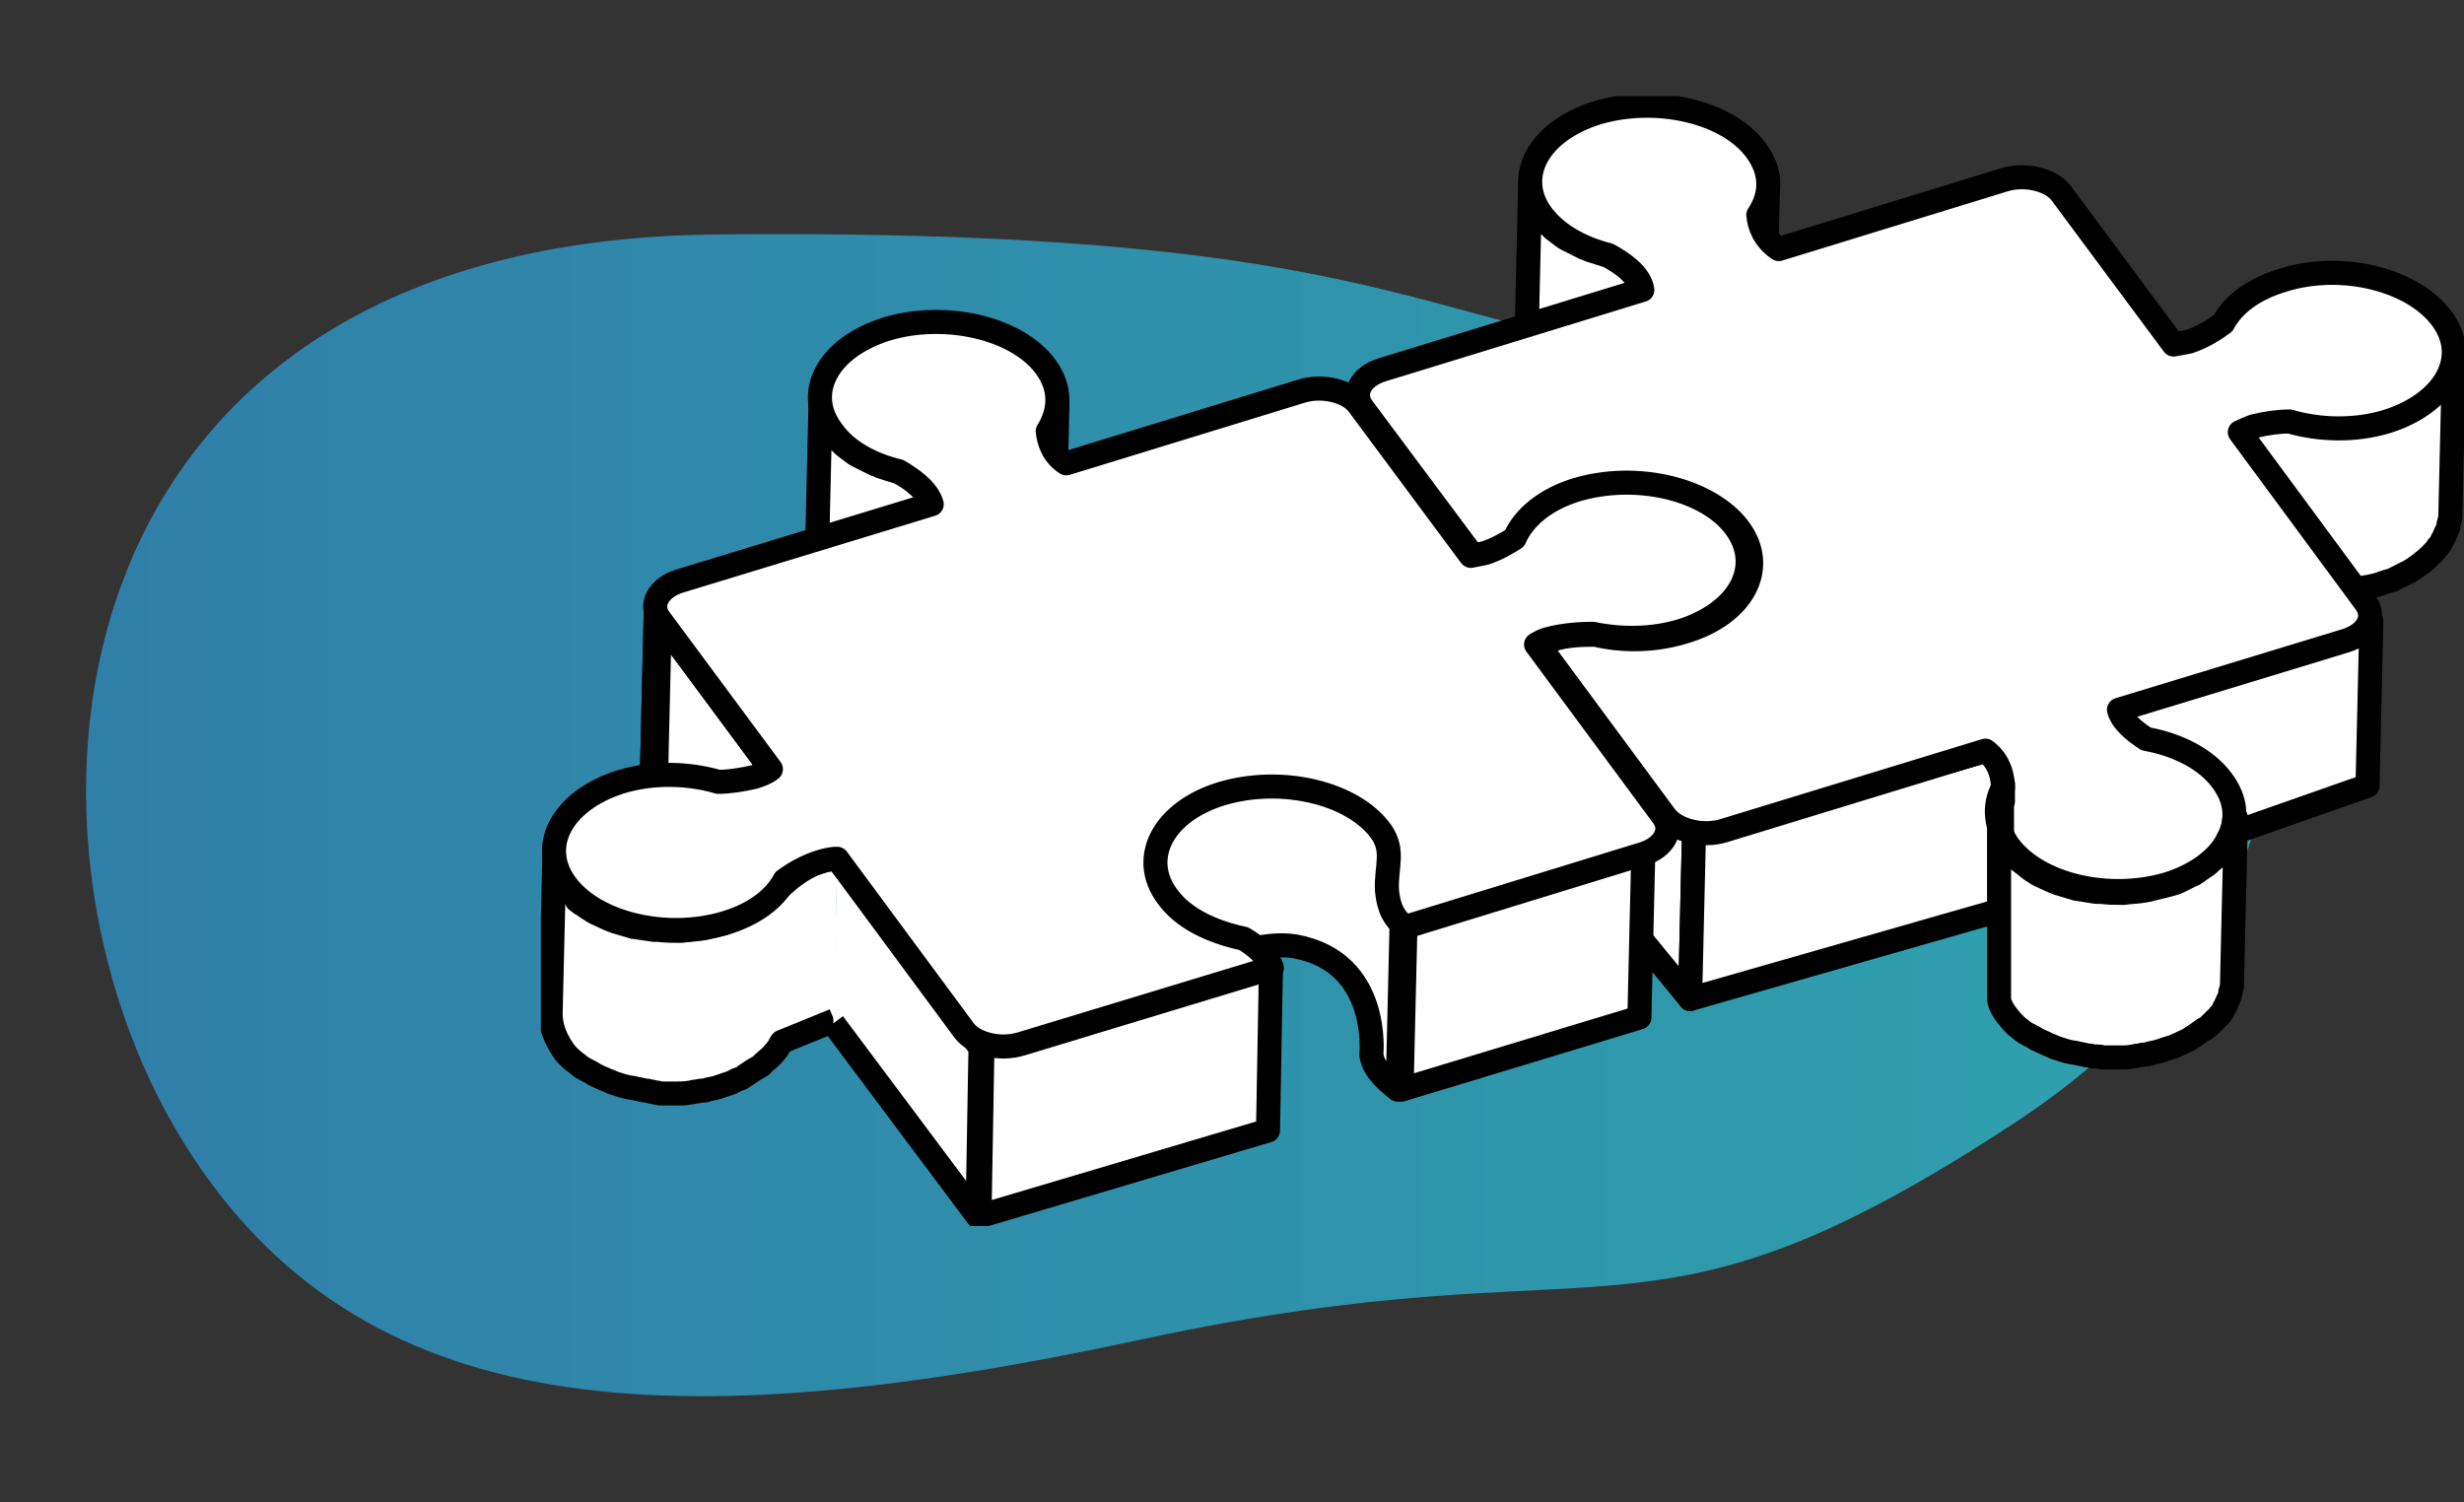 <svg width="205" height="125" viewBox="0 0 205 125" fill="none" xmlns="http://www.w3.org/2000/svg">
	<rect x="0" y="0" width="205" height="125" fill="#333333" stroke="none"/>
	<linearGradient id="grad1" x1="0%" y1="0%" x2="100%" y2="0%">
      <stop offset="0%" style="stop-color:rgb(46, 172, 243);stop-opacity:0.61" />
      <stop offset="100%" style="stop-color:rgb(43, 239, 252);stop-opacity:0.61" />
    </linearGradient>
<path d="M15.343 95.163C29.947 118.56 55.993 119.834 94.983 111.442C134.828 102.866 136.313 113.88 167.36 93.592C205.795 68.478 186.7 29.629 154.687 30.155C117.452 30.766 125.695 18.824 59.474 19.509C3.8 20.084 -0.921 69.109 15.343 95.163Z" fill="url(#grad1)"/>
<g clip-path="url(#clip0)">
<path d="M146.855 16.59C146.855 16.671 146.774 16.752 146.774 16.833C146.612 17.157 146.45 17.562 146.288 17.886L145.963 31.5C146.125 31.257 146.206 31.095 146.288 30.852C146.369 30.69 146.369 30.609 146.45 30.447C146.45 30.366 146.531 30.285 146.531 30.203C146.531 30.122 146.612 30.122 146.612 30.041C146.693 29.798 146.693 29.555 146.774 29.231C146.774 29.15 146.774 29.069 146.774 28.988L147.098 15.293C147.098 15.779 147.017 16.184 146.855 16.59Z" fill="white" stroke="black" stroke-width="2" stroke-miterlimit="10" stroke-linejoin="round"/>
<path d="M133.799 21.29C133.312 21.128 132.745 20.966 132.258 20.803C132.096 20.723 131.934 20.642 131.853 20.642C131.528 20.479 131.204 20.317 130.879 20.155C130.717 20.074 130.555 19.993 130.393 19.912C130.069 19.75 129.825 19.507 129.582 19.345C129.501 19.264 129.339 19.183 129.258 19.102C128.933 18.778 128.609 18.453 128.284 18.129C127.555 17.157 127.23 16.185 127.311 15.212L126.987 28.907C126.987 29.879 127.311 30.852 127.96 31.824C128.203 32.148 128.528 32.553 128.933 32.797C129.014 32.878 129.176 32.959 129.258 33.121C129.501 33.364 129.825 33.526 130.069 33.688C130.231 33.769 130.393 33.85 130.555 33.931C130.879 34.093 131.204 34.255 131.528 34.417C131.69 34.498 131.853 34.579 131.934 34.579C132.015 34.579 132.096 34.66 132.096 34.66C132.501 34.822 132.988 34.985 133.393 35.066C134.448 35.633 135.988 36.686 136.232 37.983L136.556 24.288C136.475 22.91 134.853 21.857 133.799 21.29Z" fill="white" stroke="black" stroke-width="2" stroke-miterlimit="10" stroke-linejoin="round"/>
<path d="M204.108 30.041C204.108 30.122 204.108 30.285 204.027 30.366C203.946 30.528 203.946 30.69 203.865 30.852C203.784 30.933 203.784 31.095 203.703 31.176C203.621 31.257 203.621 31.338 203.54 31.419C203.459 31.581 203.297 31.824 203.216 31.986C203.054 32.229 202.892 32.391 202.729 32.553L202.648 32.635C202.405 32.878 202.162 33.04 201.919 33.283C201.594 33.526 201.27 33.769 200.864 34.012C200.783 34.093 200.702 34.093 200.54 34.174C200.216 34.336 199.891 34.498 199.567 34.66C199.242 34.822 198.918 34.904 198.594 34.984C198.026 35.147 197.377 35.309 196.81 35.39C196.647 35.39 196.485 35.471 196.323 35.471C195.755 35.552 195.107 35.552 194.539 35.552C194.458 35.552 194.377 35.552 194.296 35.552C193.728 35.552 193.079 35.471 192.512 35.39C192.43 35.39 192.43 35.39 192.349 35.39C188.132 34.336 186.592 36.038 185.943 35.876L190.079 48.679C190.241 48.76 190.484 48.76 190.646 48.841C191.052 48.922 191.538 49.004 191.944 49.084H192.025C192.106 49.084 192.106 49.084 192.187 49.084C192.512 49.166 192.836 49.166 193.241 49.166C193.485 49.166 193.728 49.166 193.971 49.166C194.052 49.166 194.133 49.166 194.215 49.166C194.296 49.166 194.296 49.166 194.377 49.166C194.782 49.166 195.188 49.166 195.593 49.084C195.755 49.084 195.836 49.084 195.918 49.004C196.08 49.004 196.242 48.922 196.404 48.922C196.566 48.922 196.81 48.841 196.972 48.841C197.377 48.76 197.783 48.679 198.188 48.517C198.431 48.436 198.675 48.355 198.999 48.274C199.08 48.274 199.161 48.193 199.161 48.193C199.486 48.031 199.81 47.869 200.134 47.707C200.216 47.626 200.378 47.626 200.459 47.545C200.864 47.302 201.189 47.059 201.513 46.816C201.513 46.816 201.594 46.816 201.594 46.734C201.837 46.572 202.081 46.329 202.243 46.167L202.324 46.086C202.486 45.924 202.648 45.762 202.811 45.519C202.811 45.519 202.811 45.438 202.892 45.438C203.054 45.276 203.135 45.033 203.216 44.871C203.297 44.79 203.297 44.709 203.378 44.628C203.378 44.628 203.378 44.628 203.378 44.547C203.459 44.466 203.459 44.303 203.54 44.222C203.621 44.06 203.621 43.979 203.703 43.817V43.736C203.703 43.655 203.703 43.574 203.784 43.412C203.784 43.25 203.865 43.169 203.865 43.007C203.865 42.926 203.865 42.845 203.865 42.764L204.189 29.069C204.189 29.636 204.108 29.879 204.108 30.041Z" fill="white" stroke="black" stroke-width="2" stroke-miterlimit="10" stroke-linejoin="round"/>
<path d="M113.363 33.931C113.12 33.607 112.957 33.202 112.957 32.878L112.633 46.572C112.633 46.897 112.714 47.302 113.039 47.626L122.283 60.105L122.608 46.41L113.363 33.931Z" fill="white" stroke="black" stroke-width="2" stroke-miterlimit="10" stroke-linejoin="round"/>
<path d="M144.585 43.979C144.341 43.574 144.017 43.25 143.611 42.926C143.53 42.845 143.368 42.764 143.287 42.683C143.044 42.44 142.719 42.278 142.395 42.035C142.233 41.953 142.071 41.873 141.99 41.791C141.665 41.629 141.26 41.467 140.935 41.305C140.773 41.224 140.692 41.224 140.53 41.143C140.449 41.143 140.449 41.062 140.368 41.062C139.881 40.9 139.394 40.738 138.908 40.657H138.827C138.421 40.576 138.097 40.495 137.691 40.414C137.529 40.414 137.367 40.414 137.286 40.333C137.124 40.333 137.043 40.333 136.881 40.252C136.718 40.252 136.637 40.252 136.475 40.252C136.07 40.252 135.664 40.252 135.259 40.252H135.178C135.096 40.252 135.015 40.252 134.934 40.252C134.61 40.252 134.286 40.252 133.961 40.333C133.799 40.333 133.637 40.414 133.475 40.414C133.312 40.414 133.15 40.495 132.907 40.495C132.745 40.495 132.664 40.495 132.501 40.576C132.096 40.657 131.69 40.738 131.285 40.9C131.042 40.981 130.798 41.062 130.555 41.143C130.312 41.224 130.069 41.386 129.825 41.467C129.663 41.548 129.501 41.629 129.339 41.71C128.933 41.953 128.528 42.197 128.122 42.44C128.041 42.44 128.041 42.521 127.96 42.521C127.555 42.845 127.23 43.169 126.987 43.574L126.906 43.655L126.825 43.736C126.582 44.06 126.419 44.303 126.257 44.628C126.257 44.709 126.176 44.79 126.176 44.79C125.933 44.952 125.608 45.195 125.203 45.357C125.122 45.438 124.96 45.438 124.797 45.519C124.473 45.681 124.149 45.843 123.743 46.005C123.338 46.086 122.932 46.248 122.527 46.248L122.202 59.943C122.446 59.943 122.608 59.862 122.77 59.862C123.013 59.781 123.176 59.781 123.419 59.7C123.581 59.619 123.743 59.619 123.905 59.538C124.149 59.457 124.311 59.376 124.554 59.214C124.716 59.133 124.797 59.133 124.96 59.052C125.284 58.89 125.608 58.647 125.933 58.484C126.095 58.079 126.338 57.674 126.663 57.269L126.744 57.188C127.068 56.864 127.392 56.459 127.798 56.135C127.879 56.135 127.879 56.053 127.96 56.053C128.285 55.81 128.69 55.486 129.177 55.324C129.339 55.243 129.501 55.162 129.663 55.081C130.15 54.838 130.555 54.676 131.123 54.514C131.69 54.352 132.177 54.271 132.745 54.109C132.907 54.109 133.069 54.028 133.312 54.028C133.799 53.947 134.286 53.947 134.772 53.866C134.853 53.866 134.934 53.866 135.015 53.866C135.583 53.866 136.151 53.866 136.637 53.947C136.799 53.947 136.881 53.947 137.043 54.028C137.529 54.109 138.097 54.19 138.584 54.271H138.665C139.232 54.433 139.719 54.595 140.287 54.757C140.449 54.838 140.53 54.838 140.692 54.919C141.016 55.081 141.422 55.243 141.746 55.405C141.908 55.486 142.071 55.567 142.152 55.648C142.476 55.81 142.719 56.053 143.044 56.216C143.125 56.297 143.287 56.378 143.368 56.459C143.693 56.783 144.017 57.107 144.341 57.512C145.071 58.484 145.395 59.457 145.314 60.429L145.639 46.734C145.639 45.924 145.314 44.952 144.585 43.979Z" fill="white" stroke="black" stroke-width="2" stroke-miterlimit="10" stroke-linejoin="round"/>
<path d="M197.296 51.678L196.972 65.373L175.968 72.747L176.293 59.052L197.296 51.678Z" fill="white" stroke="black" stroke-width="2" stroke-miterlimit="10" stroke-linejoin="round"/>
<path d="M140.935 69.424L140.611 83.119L127.717 67.398L127.96 53.703L140.935 69.424Z" fill="white" stroke="black" stroke-width="2" stroke-miterlimit="10" stroke-linejoin="round"/>
<path d="M166.967 61.969L166.642 75.664L140.611 83.119L140.935 69.424L166.967 61.969Z" fill="white" stroke="black" stroke-width="2" stroke-miterlimit="10" stroke-linejoin="round"/>
<path d="M145.395 47.464C145.395 47.545 145.395 47.626 145.314 47.788C145.314 47.95 145.233 48.112 145.152 48.274C145.071 48.355 145.071 48.517 144.99 48.598C144.909 48.679 144.909 48.76 144.828 48.922C144.747 49.085 144.584 49.328 144.503 49.49C144.341 49.733 144.179 49.895 144.017 50.057L143.936 50.138C143.692 50.381 143.449 50.543 143.206 50.786C142.882 51.029 142.476 51.273 142.152 51.516C142.071 51.597 141.989 51.597 141.827 51.678C141.503 51.84 141.179 52.002 140.854 52.164C140.53 52.326 140.205 52.407 139.881 52.488C139.394 52.65 138.827 52.731 138.259 52.893C138.097 52.893 137.935 52.974 137.773 52.974C137.286 53.055 136.799 53.055 136.394 53.136C136.313 53.136 136.232 53.136 136.151 53.136C135.583 53.136 135.096 53.136 134.529 53.055C134.367 53.055 134.285 53.055 134.123 52.974C133.556 52.893 133.069 52.812 132.501 52.731L132.177 66.345C132.501 66.426 132.907 66.507 133.231 66.507C133.393 66.507 133.556 66.507 133.718 66.588C133.88 66.588 133.961 66.588 134.123 66.669C134.204 66.669 134.367 66.669 134.448 66.669C134.853 66.669 135.259 66.669 135.664 66.669H135.745C135.826 66.669 135.907 66.669 135.988 66.669C136.313 66.669 136.556 66.669 136.88 66.588C137.043 66.588 137.205 66.507 137.367 66.507C137.529 66.507 137.691 66.426 137.935 66.426C138.097 66.426 138.178 66.426 138.34 66.345C138.746 66.264 139.151 66.183 139.557 66.021C139.8 65.94 140.043 65.859 140.368 65.778C140.449 65.778 140.53 65.697 140.53 65.697C140.854 65.535 141.179 65.373 141.503 65.21C141.584 65.129 141.746 65.129 141.827 65.048C142.233 64.805 142.557 64.562 142.882 64.319C142.882 64.319 142.882 64.319 142.963 64.319C143.206 64.157 143.449 63.914 143.611 63.752L143.692 63.671C143.855 63.509 144.017 63.347 144.098 63.185C144.098 63.185 144.098 63.103 144.179 63.103C144.341 62.941 144.422 62.698 144.503 62.536C144.584 62.455 144.584 62.374 144.666 62.293C144.666 62.293 144.666 62.293 144.666 62.212C144.747 62.131 144.747 61.969 144.828 61.888C144.909 61.726 144.909 61.645 144.99 61.483V61.402C144.99 61.321 144.99 61.24 145.071 61.078C145.071 60.916 145.152 60.835 145.152 60.672C145.152 60.592 145.152 60.51 145.152 60.429L145.477 46.735C145.395 47.059 145.395 47.221 145.395 47.464Z" fill="white" stroke="black" stroke-width="2" stroke-miterlimit="10" stroke-linejoin="round"/>
<path d="M130.717 66.426C131.123 66.426 131.447 66.345 131.771 66.345C131.934 66.345 132.096 66.345 132.177 66.345L132.501 52.65C132.42 52.65 132.339 52.65 132.177 52.65C132.096 52.65 132.096 52.65 132.015 52.65C131.69 52.65 131.366 52.65 130.96 52.731C130.879 52.731 130.879 52.731 130.879 52.731C130.555 52.731 130.15 52.812 129.825 52.893H129.744C129.501 52.974 129.176 52.974 128.933 53.055C128.771 53.136 128.69 53.136 128.528 53.217C128.284 53.298 128.041 53.379 127.798 53.541L127.473 67.236C127.798 67.074 128.203 66.912 128.609 66.75C128.852 66.669 129.176 66.588 129.501 66.507C129.825 66.426 130.231 66.345 130.555 66.345C130.636 66.426 130.636 66.426 130.717 66.426Z" fill="white" stroke="black" stroke-width="2" stroke-miterlimit="10" stroke-linejoin="round"/>
<path d="M132.907 9.378C137.854 7.919 143.774 9.297 146.125 12.538C147.423 14.321 147.423 16.184 146.287 17.886C146.369 18.778 146.774 19.912 147.99 20.723L166.723 14.969C168.507 14.402 170.697 14.969 171.508 16.104L180.834 28.664C181.32 28.583 181.726 28.502 182.131 28.421C183.348 28.016 184.321 27.367 184.97 26.881C185.781 25.341 187.484 24.045 189.917 23.316C194.782 21.776 200.702 23.235 203.135 26.476C205.568 29.717 203.459 33.526 198.594 35.066C195.918 35.876 192.998 35.795 190.484 35.066C189.592 35.066 188.457 35.228 187.484 35.471C187.078 35.633 186.673 35.795 186.348 35.957L196.81 50.138C197.702 51.353 196.972 52.731 195.188 53.298L176.293 59.052C176.536 60.024 177.671 60.916 178.563 61.483C181.239 61.969 183.591 63.184 184.889 64.967C187.321 68.209 185.213 72.017 180.347 73.557C175.401 75.016 169.562 73.638 167.129 70.397C165.994 68.776 165.831 67.074 166.642 65.534C166.642 64.724 166.399 63.347 165.183 62.455L143.449 69.1C141.665 69.667 139.476 69.1 138.583 67.966L128.041 53.703C128.366 53.541 128.771 53.379 129.177 53.217C130.393 52.812 131.853 52.812 132.745 52.812C135.096 53.379 137.773 53.298 140.124 52.569C145.071 51.11 147.098 47.221 144.666 43.979C142.233 40.738 136.313 39.36 131.447 40.819C128.771 41.629 126.987 43.169 126.257 44.871C125.689 45.276 124.878 45.762 123.824 46.086C123.419 46.167 123.013 46.329 122.608 46.329L113.363 33.931C112.471 32.716 113.201 31.338 114.985 30.771L136.637 24.126C136.475 22.829 134.853 21.776 133.799 21.209C131.528 20.641 129.501 19.507 128.284 17.886C125.933 14.726 127.96 10.917 132.907 9.378Z" fill="white" stroke="black" stroke-width="2" stroke-miterlimit="10" stroke-linejoin="round"/>
<path d="M87.737 34.579C87.737 34.66 87.656 34.741 87.656 34.822C87.494 35.147 87.332 35.552 87.169 35.876L86.845 49.571C87.007 49.409 87.088 49.166 87.169 48.922C87.25 48.76 87.25 48.679 87.332 48.517C87.332 48.436 87.413 48.355 87.413 48.274C87.413 48.193 87.494 48.193 87.494 48.112C87.575 47.869 87.575 47.626 87.656 47.302C87.656 47.221 87.656 47.14 87.656 47.059L87.98 33.445C87.98 33.85 87.899 34.174 87.737 34.579Z" fill="white" stroke="black" stroke-width="2" stroke-miterlimit="10" stroke-linejoin="round"/>
<path d="M74.762 39.279C74.194 39.117 73.708 38.955 73.221 38.793C73.059 38.712 72.897 38.631 72.816 38.631C72.491 38.469 72.167 38.307 71.843 38.145C71.68 38.064 71.518 37.983 71.356 37.902C71.032 37.74 70.788 37.497 70.545 37.334C70.464 37.254 70.302 37.172 70.221 37.091C69.896 36.767 69.572 36.443 69.248 36.119C68.518 35.147 68.193 34.174 68.274 33.202L67.95 46.897C67.95 47.869 68.274 48.841 68.923 49.814C69.166 50.138 69.491 50.543 69.896 50.786C69.977 50.867 70.139 50.948 70.221 51.029C70.464 51.273 70.788 51.434 71.032 51.597C71.194 51.678 71.356 51.759 71.518 51.84C71.843 52.002 72.167 52.164 72.491 52.326C72.653 52.407 72.816 52.488 72.897 52.488C72.978 52.488 73.059 52.569 73.059 52.569C73.464 52.731 73.951 52.893 74.438 52.974C75.411 53.46 76.951 54.514 77.195 55.729L77.519 42.035C77.195 40.819 75.735 39.766 74.762 39.279Z" fill="white" stroke="black" stroke-width="2" stroke-miterlimit="10" stroke-linejoin="round"/>
<path d="M54.246 64.157L54.571 50.462C54.571 50.786 54.652 51.191 54.895 51.516L54.571 65.21C54.327 64.805 54.246 64.481 54.246 64.157Z" fill="white"/>
<path d="M54.894 51.516L54.569 65.21C54.326 64.886 54.164 64.481 54.245 64.157L54.569 50.462C54.488 50.786 54.65 51.191 54.894 51.516Z" fill="white" stroke="black" stroke-width="2" stroke-miterlimit="10" stroke-linejoin="round"/>
<path d="M54.246 64.157L54.571 50.462C54.571 50.786 54.652 51.191 54.895 51.516L54.571 65.21C54.327 64.805 54.246 64.481 54.246 64.157Z" stroke="black" stroke-width="2" stroke-miterlimit="10" stroke-linejoin="round"/>
<path d="M54.894 51.516L54.569 65.21L63.814 77.69L64.138 63.995L54.894 51.516Z" fill="white" stroke="black" stroke-width="2" stroke-miterlimit="10" stroke-linejoin="round"/>
<path d="M116.931 76.96L116.607 90.655L136.394 84.659L136.718 70.964L116.931 76.96Z" fill="white" stroke="black" stroke-width="2" stroke-miterlimit="10" stroke-linejoin="round"/>
<path d="M115.796 75.664L115.877 72.017C115.877 71.045 115.553 70.073 114.904 69.1C114.661 68.695 114.336 68.371 113.931 68.047C113.85 67.966 113.687 67.885 113.606 67.803C113.363 67.56 113.039 67.398 112.714 67.155C112.552 67.074 112.39 66.993 112.309 66.912C111.984 66.75 111.579 66.588 111.255 66.426C111.092 66.345 111.011 66.345 110.849 66.264C110.768 66.264 110.768 66.183 110.687 66.183C110.2 66.021 109.714 65.859 109.227 65.778H109.146C108.741 65.697 108.416 65.616 108.011 65.534C107.849 65.534 107.686 65.534 107.605 65.454C107.443 65.454 107.362 65.454 107.2 65.373C107.038 65.373 106.957 65.373 106.794 65.291C106.389 65.291 105.983 65.291 105.578 65.291H105.497C105.416 65.291 105.335 65.291 105.254 65.291C104.929 65.291 104.605 65.291 104.28 65.373C104.118 65.373 103.956 65.454 103.794 65.454C103.632 65.454 103.469 65.534 103.226 65.534C103.064 65.534 102.983 65.534 102.821 65.616C102.415 65.697 102.01 65.778 101.604 65.94C101.361 66.021 101.118 66.102 100.793 66.183C100.712 66.183 100.712 66.264 100.631 66.264C100.307 66.426 99.901 66.588 99.577 66.75C99.496 66.831 99.415 66.831 99.334 66.912C98.928 67.155 98.604 67.398 98.279 67.641H98.198C97.955 67.803 97.712 68.047 97.549 68.209L97.468 68.29C97.306 68.452 97.144 68.614 96.982 68.857C96.982 68.857 96.982 68.938 96.901 68.938C96.739 69.1 96.657 69.343 96.576 69.505C96.495 69.586 96.495 69.667 96.414 69.748C96.414 69.748 96.414 69.748 96.414 69.829C96.333 69.91 96.333 70.073 96.252 70.153C96.171 70.316 96.171 70.397 96.09 70.559V70.64C96.09 70.721 96.09 70.802 96.009 70.964C96.009 71.126 95.928 71.207 95.928 71.369C95.928 71.45 95.928 71.531 95.928 71.612L95.603 85.307C95.603 85.064 95.684 84.902 95.684 84.659C95.684 84.578 95.684 84.497 95.766 84.335C95.847 84.172 95.847 84.01 95.928 83.848C96.009 83.767 96.009 83.605 96.09 83.524C96.171 83.443 96.171 83.362 96.252 83.281C96.333 83.119 96.495 82.876 96.576 82.714C96.739 82.471 96.901 82.309 97.063 82.066L97.144 81.984C97.387 81.741 97.631 81.579 97.874 81.336C98.198 81.093 98.604 80.85 98.928 80.607C99.009 80.526 99.09 80.526 99.171 80.445C99.496 80.283 99.82 80.121 100.226 79.959C100.55 79.797 100.874 79.716 101.199 79.635C101.766 79.472 102.253 79.391 102.821 79.229C102.983 79.229 103.145 79.148 103.307 79.148C103.794 79.067 105.821 78.419 107.767 78.743C114.904 80.04 114.093 87.738 114.093 87.738C114.255 88.873 115.066 89.683 116.282 90.655L116.607 76.96C116.364 76.636 116.039 76.15 115.796 75.664Z" fill="white" stroke="black" stroke-width="2" stroke-miterlimit="10" stroke-linejoin="round"/>
<path d="M69.653 71.45C67.139 71.45 64.868 73.881 64.544 74.205C64.463 74.286 64.463 74.286 64.382 74.367C64.138 74.61 63.814 74.935 63.49 75.178C63.328 75.34 63.165 75.421 63.003 75.502C62.76 75.664 62.517 75.826 62.192 75.988C61.949 76.069 61.787 76.15 61.543 76.312C61.138 76.474 60.733 76.636 60.327 76.798C59.759 76.96 59.273 77.041 58.705 77.204C58.543 77.204 58.381 77.285 58.137 77.285C57.651 77.366 57.164 77.366 56.678 77.447C56.597 77.447 56.516 77.447 56.516 77.447C55.948 77.447 55.38 77.447 54.813 77.366C54.65 77.366 54.569 77.366 54.407 77.366C53.839 77.285 53.353 77.204 52.785 77.123H52.704C52.136 76.96 51.65 76.798 51.082 76.636C50.92 76.555 50.839 76.555 50.677 76.474C50.352 76.312 49.947 76.15 49.623 75.988C49.46 75.907 49.298 75.826 49.217 75.745C48.893 75.583 48.649 75.34 48.325 75.178C48.244 75.097 48.082 75.016 48.001 74.935C47.757 74.367 47.433 73.962 47.109 73.638C46.379 72.666 46.054 71.693 46.135 70.721L45.811 84.335C45.811 85.307 46.135 86.279 46.784 87.252C47.028 87.657 47.352 87.981 47.757 88.305C47.838 88.386 48.001 88.467 48.082 88.548C48.325 88.791 48.649 88.954 48.974 89.116C49.136 89.197 49.298 89.278 49.379 89.359C49.704 89.521 50.028 89.683 50.433 89.845C50.596 89.926 50.677 89.926 50.839 90.007C50.92 90.007 50.92 90.088 51.001 90.088C51.488 90.25 51.974 90.412 52.461 90.493H52.542C52.947 90.574 53.272 90.655 53.677 90.736C53.839 90.736 53.92 90.736 54.083 90.817C54.245 90.817 54.326 90.817 54.488 90.898C54.65 90.898 54.731 90.898 54.894 90.979C55.299 90.979 55.705 90.979 56.11 90.979H56.191C56.272 90.979 56.353 90.979 56.434 90.979C56.759 90.979 57.083 90.979 57.408 90.898C57.57 90.898 57.732 90.817 57.894 90.817C58.056 90.817 58.218 90.736 58.462 90.736C58.624 90.736 58.705 90.736 58.867 90.655C59.273 90.574 59.678 90.493 60.084 90.331C60.327 90.25 60.57 90.169 60.814 90.088C60.976 90.007 61.138 89.926 61.3 89.845C61.543 89.764 61.787 89.683 61.949 89.521C62.192 89.359 62.435 89.197 62.679 89.035C62.841 88.954 63.084 88.791 63.246 88.71C63.328 88.629 63.409 88.629 63.409 88.548C63.652 88.305 63.895 88.143 64.138 87.9C64.219 87.819 64.219 87.819 64.301 87.738C64.382 87.576 64.544 87.495 64.625 87.333C64.787 87.171 64.868 86.928 65.031 86.685L69.41 84.902" fill="white"/>
<path d="M69.653 71.45C67.139 71.45 64.868 73.881 64.544 74.205C64.463 74.286 64.463 74.286 64.382 74.367C64.138 74.61 63.814 74.935 63.49 75.178C63.328 75.34 63.165 75.421 63.003 75.502C62.76 75.664 62.517 75.826 62.192 75.988C61.949 76.069 61.787 76.15 61.543 76.312C61.138 76.474 60.733 76.636 60.327 76.798C59.759 76.96 59.273 77.041 58.705 77.204C58.543 77.204 58.381 77.285 58.137 77.285C57.651 77.366 57.164 77.366 56.678 77.447C56.597 77.447 56.516 77.447 56.516 77.447C55.948 77.447 55.38 77.447 54.813 77.366C54.65 77.366 54.569 77.366 54.407 77.366C53.839 77.285 53.353 77.204 52.785 77.123H52.704C52.136 76.96 51.65 76.798 51.082 76.636C50.92 76.555 50.839 76.555 50.677 76.474C50.352 76.312 49.947 76.15 49.623 75.988C49.46 75.907 49.298 75.826 49.217 75.745C48.893 75.583 48.649 75.34 48.325 75.178C48.244 75.097 48.082 75.016 48.001 74.935C47.757 74.367 47.433 73.962 47.109 73.638C46.379 72.666 46.054 71.693 46.135 70.721L45.811 84.335C45.811 85.307 46.135 86.279 46.784 87.252C47.028 87.657 47.352 87.981 47.757 88.305C47.838 88.386 48.001 88.467 48.082 88.548C48.325 88.791 48.649 88.954 48.974 89.116C49.136 89.197 49.298 89.278 49.379 89.359C49.704 89.521 50.028 89.683 50.433 89.845C50.596 89.926 50.677 89.926 50.839 90.007C50.92 90.007 50.92 90.088 51.001 90.088C51.488 90.25 51.974 90.412 52.461 90.493H52.542C52.947 90.574 53.272 90.655 53.677 90.736C53.839 90.736 53.92 90.736 54.083 90.817C54.245 90.817 54.326 90.817 54.488 90.898C54.65 90.898 54.731 90.898 54.894 90.979C55.299 90.979 55.705 90.979 56.11 90.979H56.191C56.272 90.979 56.353 90.979 56.434 90.979C56.759 90.979 57.083 90.979 57.408 90.898C57.57 90.898 57.732 90.817 57.894 90.817C58.056 90.817 58.218 90.736 58.462 90.736C58.624 90.736 58.705 90.736 58.867 90.655C59.273 90.574 59.678 90.493 60.084 90.331C60.327 90.25 60.57 90.169 60.814 90.088C60.976 90.007 61.138 89.926 61.3 89.845C61.543 89.764 61.787 89.683 61.949 89.521C62.192 89.359 62.435 89.197 62.679 89.035C62.841 88.954 63.084 88.791 63.246 88.71C63.328 88.629 63.409 88.629 63.409 88.548C63.652 88.305 63.895 88.143 64.138 87.9C64.219 87.819 64.219 87.819 64.301 87.738C64.382 87.576 64.544 87.495 64.625 87.333C64.787 87.171 64.868 86.928 65.031 86.685L69.41 84.902" stroke="black" stroke-width="2" stroke-miterlimit="10" stroke-linejoin="round"/>
<path d="M69.653 71.45L81.574 87.171L81.331 101.19L69.329 85.145" fill="white"/>
<path d="M69.653 71.45L81.574 87.171L81.331 101.19L69.329 85.145" stroke="black" stroke-width="2" stroke-miterlimit="10" stroke-linejoin="round"/>
<path d="M105.74 80.445L105.497 94.059L81.493 101.19L81.736 87.171L105.74 80.445Z" fill="white" stroke="black" stroke-width="2" stroke-miterlimit="10" stroke-linejoin="round"/>
<path d="M73.789 27.367C78.654 25.909 84.655 27.286 87.007 30.528C88.305 32.31 88.224 34.174 87.169 35.876C87.251 36.686 87.575 37.821 88.71 38.55L108.254 32.553C110.038 31.986 112.228 32.553 113.039 33.688L122.365 46.248C122.77 46.167 123.257 46.086 123.581 46.005C124.554 45.681 125.365 45.195 126.014 44.79C126.744 43.088 128.528 41.548 131.204 40.738C136.151 39.279 142.071 40.657 144.422 43.898C146.774 47.14 144.747 50.948 139.881 52.488C137.448 53.217 134.853 53.217 132.501 52.731C131.609 52.731 130.15 52.812 128.933 53.136C128.528 53.217 128.203 53.379 127.798 53.623L138.34 67.885C139.232 69.019 138.502 70.478 136.718 71.045L116.931 77.123C115.634 76.231 115.471 74.853 115.39 74.043C115.309 72.098 116.039 70.802 114.904 69.181C112.552 65.94 106.632 64.562 101.685 66.021C96.82 67.479 94.711 71.369 97.144 74.61C98.442 76.393 100.793 77.528 103.469 78.095C104.443 78.662 105.497 79.553 105.821 80.526L84.98 86.847C83.196 87.414 81.006 86.847 80.195 85.712L69.653 71.45C69.085 71.45 68.518 71.612 68.031 71.774C66.815 72.179 65.841 72.828 65.274 73.233C64.463 74.772 62.76 76.069 60.327 76.798C55.461 78.257 49.541 76.879 47.108 73.638C44.676 70.397 46.784 66.588 51.65 65.048C54.326 64.238 57.245 64.319 59.759 65.048C60.651 65.048 61.706 64.886 62.76 64.643C63.246 64.481 63.733 64.319 64.138 63.995L54.894 51.516C54.002 50.381 54.731 48.922 56.516 48.355L77.519 41.953C77.195 40.738 75.735 39.766 74.762 39.198C72.41 38.631 70.383 37.497 69.247 35.876C66.815 32.716 68.842 28.907 73.789 27.367Z" fill="white" stroke="black" stroke-width="2" stroke-miterlimit="10" stroke-linejoin="round"/>
<path d="M166.561 69.424V66.75L166.48 69.343C166.561 69.343 166.561 69.424 166.561 69.424Z" fill="white" stroke="black" stroke-width="2" stroke-miterlimit="10" stroke-linejoin="round"/>
<path d="M166.642 65.534C166.642 65.454 166.642 65.373 166.642 65.21V66.669V65.534Z" fill="white" stroke="black" stroke-width="2" stroke-miterlimit="10" stroke-linejoin="round"/>
<path d="M185.862 68.533C185.862 68.614 185.862 68.776 185.781 68.857C185.7 69.019 185.7 69.181 185.618 69.343C185.537 69.424 185.537 69.586 185.456 69.667C185.375 69.748 185.375 69.829 185.294 69.991C185.213 70.153 185.051 70.397 184.97 70.559C184.807 70.802 184.645 70.964 184.483 71.207C184.483 71.207 184.483 71.288 184.402 71.288C184.159 71.531 183.915 71.693 183.672 71.936C183.348 72.179 182.942 72.422 182.618 72.665C182.537 72.747 182.456 72.747 182.294 72.828C181.969 72.99 181.645 73.152 181.32 73.314C180.996 73.476 180.672 73.557 180.347 73.638C179.78 73.8 179.293 73.881 178.725 74.043C178.563 74.043 178.401 74.124 178.239 74.124C177.752 74.205 177.266 74.205 176.698 74.286C176.617 74.286 176.617 74.286 176.536 74.286C175.968 74.286 175.4 74.286 174.833 74.205C174.671 74.205 174.59 74.205 174.427 74.205C173.86 74.124 173.373 74.043 172.887 73.962H172.805C172.238 73.8 171.751 73.638 171.184 73.476C171.021 73.395 170.94 73.395 170.778 73.314C170.454 73.152 170.048 72.99 169.724 72.828C169.562 72.747 169.399 72.665 169.318 72.585C168.994 72.422 168.751 72.179 168.426 71.936C168.345 71.855 168.183 71.774 168.102 71.693C167.778 71.369 167.372 71.045 167.129 70.64C166.886 70.316 166.399 69.1 166.318 68.776C166.318 68.776 166.318 82.147 166.318 83.038C166.318 83.929 167.453 85.064 167.778 85.388C167.859 85.469 168.021 85.55 168.102 85.631C168.345 85.874 168.67 86.036 168.994 86.198C169.156 86.279 169.318 86.36 169.399 86.441C169.724 86.603 170.129 86.766 170.454 86.928C170.616 87.009 170.697 87.009 170.859 87.09C170.94 87.09 170.94 87.171 171.021 87.171C171.508 87.333 171.994 87.495 172.481 87.576H172.562C172.968 87.657 173.292 87.738 173.697 87.819C173.86 87.819 174.022 87.819 174.103 87.9C174.265 87.9 174.346 87.9 174.508 87.9C174.671 87.9 174.752 87.9 174.914 87.981C175.319 87.981 175.725 87.981 176.13 87.981H176.211C176.293 87.981 176.374 87.981 176.455 87.981C176.779 87.981 177.103 87.981 177.428 87.9C177.59 87.9 177.752 87.819 177.914 87.819C178.077 87.819 178.239 87.738 178.401 87.738C178.563 87.738 178.644 87.738 178.806 87.657C179.212 87.576 179.617 87.495 180.023 87.333C180.266 87.252 180.509 87.171 180.834 87.09C180.915 87.09 180.915 87.009 180.996 87.009C181.32 86.847 181.726 86.684 182.05 86.522C182.131 86.441 182.212 86.441 182.294 86.36C182.699 86.117 183.023 85.874 183.348 85.631C183.348 85.631 183.348 85.631 183.429 85.631C183.672 85.469 183.915 85.226 184.078 85.064L184.159 84.983C184.321 84.821 184.483 84.659 184.645 84.497C184.645 84.497 184.645 84.416 184.726 84.416C184.889 84.254 184.97 84.01 185.051 83.848C185.132 83.767 185.132 83.686 185.213 83.605C185.213 83.605 185.213 83.605 185.213 83.524C185.294 83.443 185.294 83.281 185.375 83.2C185.456 83.038 185.456 82.957 185.537 82.795V82.714C185.537 82.633 185.537 82.552 185.618 82.39C185.618 82.228 185.7 82.147 185.7 81.984C185.7 81.903 185.7 81.822 185.7 81.741L186.024 68.047C185.862 68.047 185.862 68.29 185.862 68.533Z" fill="white" stroke="black" stroke-width="2" stroke-miterlimit="10" stroke-linejoin="round"/>
</g>
<defs>
<clipPath id="clip0">
<rect width="160" height="94" fill="white" transform="translate(45 8)"/>
</clipPath>
</defs>
</svg>
